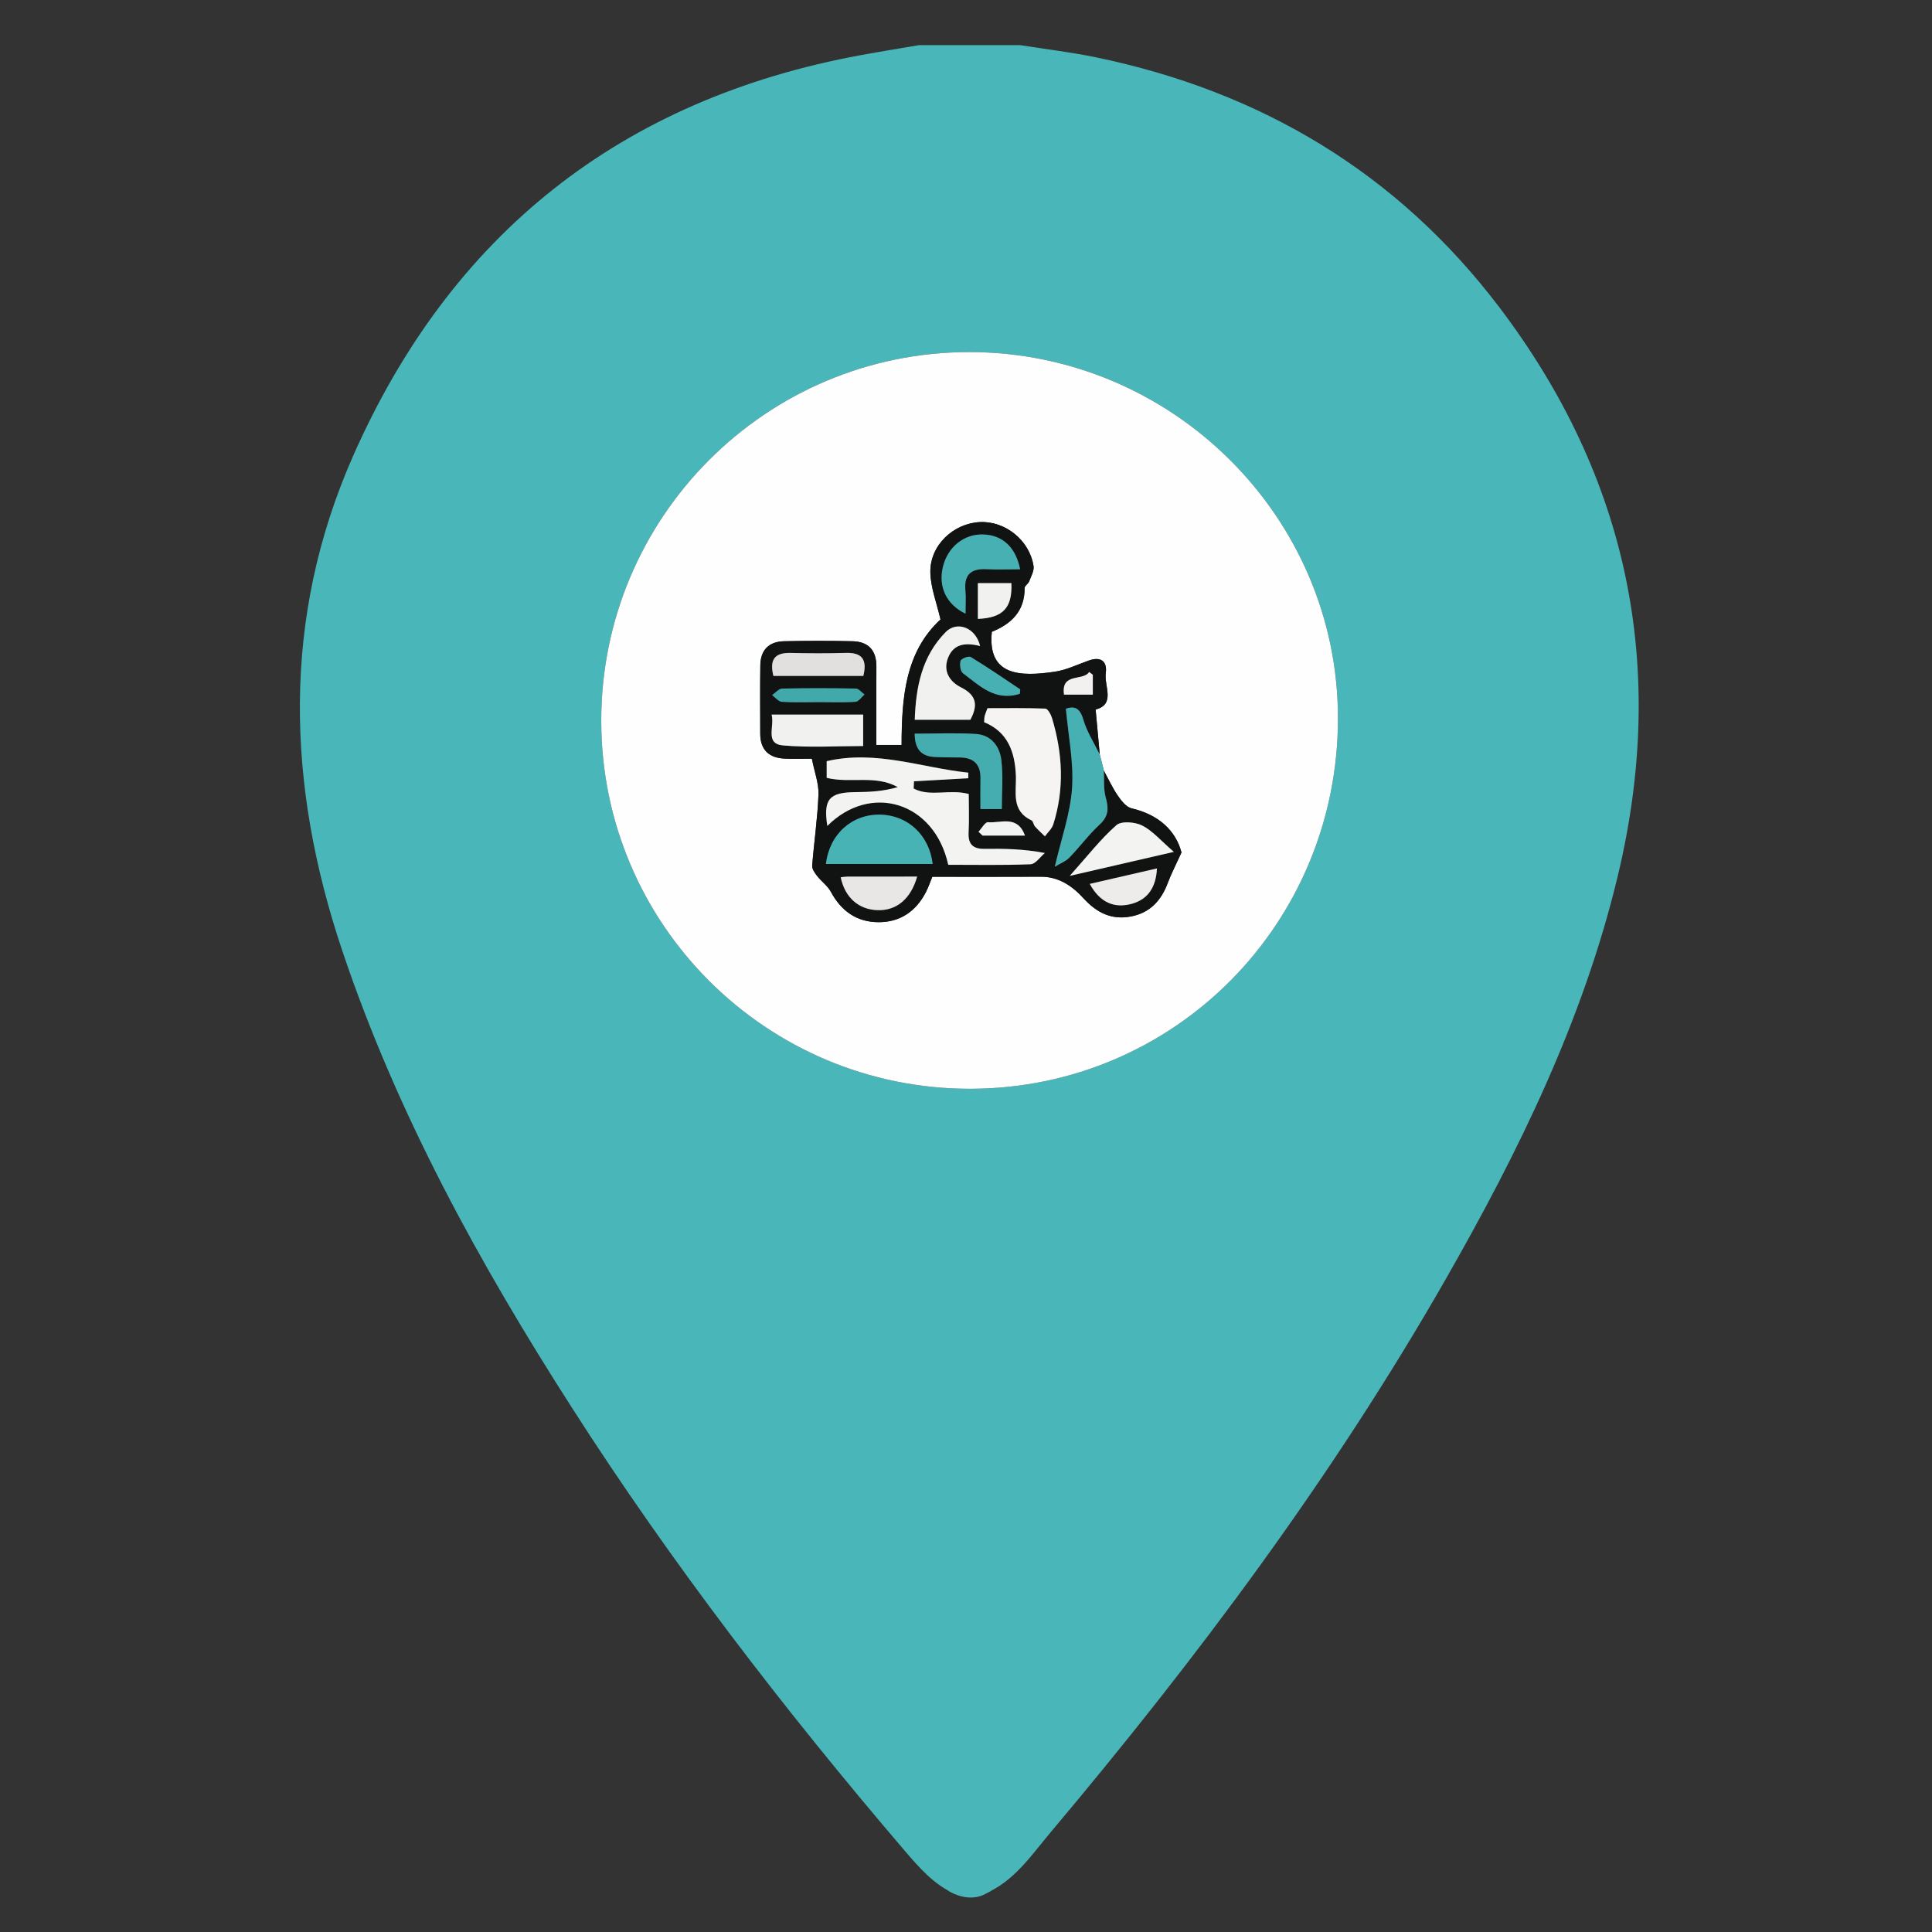 <?xml version="1.0" encoding="utf-8"?>
<!-- Generator: Adobe Illustrator 16.0.2, SVG Export Plug-In . SVG Version: 6.00 Build 0)  -->
<!DOCTYPE svg PUBLIC "-//W3C//DTD SVG 1.1//EN" "http://www.w3.org/Graphics/SVG/1.1/DTD/svg11.dtd">
<svg version="1.1" id="Layer_1" xmlns="http://www.w3.org/2000/svg" xmlns:xlink="http://www.w3.org/1999/xlink" x="0px" y="0px"
	 width="470px" height="470px" viewBox="0 0 470 470" enable-background="new 0 0 470 470" xml:space="preserve">
<rect x="0" y="0" width="470" height="470" fill="#333333" stroke="none"/>
<g>
	<path fill-rule="evenodd" clip-rule="evenodd" fill="#49B7B9" d="M223.58,10.98c8.199,0,16.399,0,24.598,0
		c6.141,0.974,12.332,1.705,18.414,2.962c40.105,8.292,73.345,28.114,98.133,60.786c31.42,41.416,40.987,87.802,28.813,138.458
		c-8.425,35.051-24.143,67.063-41.897,98.105c-27.481,48.046-60.492,92.2-96.075,134.479c-4.744,5.637-8.921,12.016-16.173,15.007
		c-2.343,0-4.685,0-7.028,0c-5.031-2.193-8.713-6.384-12.129-10.379c-29.32-34.288-56.789-69.989-81.152-108.013
		c-22.471-35.07-42.461-71.368-55.8-111.045c-13.606-40.471-14.796-80.95,2.589-120.358c23.834-54.026,65.216-86.872,123.644-97.587
		C214.195,12.537,218.892,11.783,223.58,10.98z M236.002,264.868c49.679-0.034,89.506-40.165,89.485-90.167
		c-0.02-49.008-40.394-89.076-89.73-89.05c-49.448,0.026-89.517,40.204-89.488,89.734
		C146.297,224.838,186.475,264.903,236.002,264.868z"/>
	<path fill-rule="evenodd" clip-rule="evenodd" fill="#FEFEFE" d="M236.002,264.868c-49.527,0.035-89.705-40.03-89.733-89.482
		c-0.028-49.53,40.04-89.708,89.488-89.734c49.336-0.026,89.71,40.042,89.73,89.05C325.508,224.703,285.681,264.834,236.002,264.868
		z M268.537,187.474c-0.332-1.303-0.664-2.607-0.996-3.911c-0.328-3.575-0.656-7.151-1.006-10.952
		c4.913-1.292,2.033-5.714,2.468-8.89c0.386-2.822-1.17-4.07-4.086-3.047c-2.753,0.966-5.461,2.312-8.302,2.731
		c-8.386,1.24-16.442,1.092-15.33-9.709c4.719-1.892,8.02-5.009,7.976-10.661c-0.005-0.522,0.868-0.998,1.095-1.587
		c0.469-1.223,1.255-2.581,1.073-3.754c-0.966-6.262-6.878-10.982-13.053-10.688c-6.443,0.306-12.147,5.648-12.049,12.19
		c0.056,3.729,1.545,7.436,2.468,11.501c-8.603,7.931-9.441,19.048-9.461,30.528c-1.963,0-3.917,0-6.143,0
		c0-6.538-0.028-12.803,0.01-19.068c0.024-3.944-1.942-6.072-5.803-6.163c-5.555-0.13-11.119-0.122-16.675,0.002
		c-3.632,0.081-5.7,2.107-5.755,5.791c-0.084,5.558-0.029,11.118-0.023,16.676c0.004,3.951,2.116,5.912,5.941,6.084
		c2.289,0.103,4.586,0.019,6.615,0.019c0.647,3.274,1.712,6.014,1.613,8.71c-0.212,5.775-1.084,11.525-1.529,17.297
		c-0.063,0.813,0.63,1.792,1.197,2.521c1.045,1.344,2.558,2.396,3.344,3.857c2.512,4.669,6.282,7.359,11.55,7.389
		c5.28,0.031,9.152-2.632,11.572-7.321c0.589-1.143,1-2.378,1.559-3.728c8.863,0,17.627,0.033,26.39-0.014
		c4.373-0.023,7.659,2.266,10.359,5.218c3.231,3.534,6.837,5.379,11.629,4.441c4.621-0.904,7.315-3.887,8.908-8.162
		c0.808-2.167,1.894-4.232,3.33-7.393c-1.39-5.292-5.509-9.194-12.16-10.745c-1.295-0.302-2.486-1.844-3.336-3.082
		C270.619,191.65,269.649,189.513,268.537,187.474z"/>
	<path fill-rule="evenodd" clip-rule="evenodd" fill="#111212" d="M268.537,187.474c1.112,2.04,2.082,4.177,3.39,6.083
		c0.85,1.238,2.041,2.779,3.336,3.082c6.651,1.551,10.771,5.453,12.16,10.745c-1.437,3.161-2.522,5.225-3.33,7.393
		c-1.593,4.274-4.287,7.257-8.908,8.162c-4.792,0.938-8.397-0.907-11.629-4.441c-2.7-2.953-5.986-5.242-10.359-5.218
		c-8.763,0.047-17.526,0.014-26.39,0.014c-0.558,1.35-0.969,2.585-1.559,3.728c-2.419,4.688-6.292,7.352-11.572,7.321
		c-5.268-0.03-9.038-2.72-11.55-7.389c-0.786-1.46-2.298-2.513-3.344-3.857c-0.567-0.729-1.26-1.708-1.197-2.521
		c0.445-5.772,1.316-11.521,1.529-17.297c0.099-2.696-0.966-5.436-1.613-8.71c-2.028,0-4.326,0.084-6.615-0.019
		c-3.825-0.172-5.937-2.133-5.941-6.084c-0.006-5.559-0.061-11.119,0.023-16.676c0.056-3.684,2.124-5.71,5.755-5.791
		c5.556-0.124,11.12-0.132,16.675-0.002c3.861,0.091,5.827,2.219,5.803,6.163c-0.038,6.265-0.01,12.53-0.01,19.068
		c2.226,0,4.18,0,6.143,0c0.02-11.479,0.858-22.597,9.461-30.528c-0.923-4.065-2.412-7.772-2.468-11.501
		c-0.098-6.542,5.606-11.884,12.049-12.19c6.175-0.294,12.087,4.426,13.053,10.688c0.182,1.173-0.604,2.531-1.073,3.754
		c-0.227,0.589-1.1,1.065-1.095,1.587c0.044,5.651-3.257,8.769-7.976,10.661c-1.112,10.801,6.944,10.95,15.33,9.709
		c2.841-0.42,5.549-1.766,8.302-2.731c2.916-1.023,4.472,0.225,4.086,3.047c-0.435,3.176,2.445,7.597-2.468,8.89
		c0.35,3.801,0.678,7.377,1.006,10.952c-1.374-2.838-3.142-5.562-4.012-8.547c-0.857-2.939-2.271-3.269-4.229-2.613
		c0.59,6.622,1.93,13.02,1.502,19.299c-0.422,6.224-2.624,12.327-4.2,19.15c1.372-0.834,2.68-1.317,3.552-2.22
		c2.539-2.624,4.721-5.612,7.393-8.081c2.201-2.034,2.176-3.977,1.439-6.593C268.412,191.917,268.656,189.644,268.537,187.474z
		 M201.107,185.17c0,1.396,0,2.649,0,4.058c5.768,1.418,11.805-0.797,17.29,2.251c-3.445,1.029-6.891,1.199-10.337,1.226
		c-6.364,0.048-7.797,1.742-6.798,8.222c10.512-10.523,26.032-5.921,29.419,9.451c6.632,0,13.345,0.138,20.042-0.129
		c1.188-0.048,2.31-1.78,3.461-2.734c-5.373-1.028-10.042-1.067-14.709-1.014c-2.752,0.032-3.99-1.105-3.841-3.965
		c0.163-3.167,0.037-6.348,0.037-9.379c-4.668-1.28-9.396,0.791-13.405-1.328c0.028-0.585,0.056-1.171,0.084-1.757
		c4.401-0.248,8.802-0.496,13.204-0.745c0-0.454,0.002-0.908,0.003-1.363C224.168,186.774,213.127,182.385,201.107,185.17z
		 M239.411,175.693c5.758,2.349,7.487,7.238,7.717,12.976c0.16,4.018-1.218,8.539,3.798,10.897c0.418,0.196,0.474,1.06,0.847,1.481
		c0.755,0.853,1.612,1.614,2.428,2.413c0.692-0.963,1.688-1.829,2.03-2.903c2.749-8.636,2.283-17.282-0.304-25.864
		c-0.267-0.886-1.035-2.285-1.616-2.308c-4.647-0.19-9.305-0.106-14.08-0.106c-0.196,0.531-0.487,1.199-0.684,1.894
		C239.431,174.581,239.464,175.032,239.411,175.693z M226.886,210.184c-0.801-7.005-6.052-11.884-12.754-12.008
		c-6.898-0.128-12.362,4.763-13.207,12.008C209.587,210.184,218.226,210.184,226.886,210.184z M238.435,157.168
		c-1.053-4.511-5.615-6.218-8.385-3.397c-5.778,5.881-7.251,13.318-7.518,21.336c4.761,0,9.216,0,13.52,0
		c1.977-3.625,1.443-6.029-2.247-7.878c-2.809-1.408-4.475-4.001-3.131-7.295C232.015,156.641,234.85,156.25,238.435,157.168z
		 M222.513,178.479c0.029,3.666,1.512,5.513,4.871,5.675c2.033,0.098,4.073,0.099,6.11,0.116c3.407,0.029,5.087,1.696,5.022,5.137
		c-0.046,2.427-0.01,4.854-0.01,7.417c2.078,0,3.618,0,5.21,0c0-4.078,0.343-8.011-0.104-11.853
		c-0.392-3.371-2.463-6.173-6.15-6.414C232.589,178.237,227.679,178.479,222.513,178.479z M248.171,138.495
		c-1.084-5.4-4.271-8.29-8.892-8.473c-4.799-0.189-8.836,3.1-9.948,8.106c-1.051,4.73,0.948,8.941,5.551,11.164
		c0-2,0.141-3.862-0.029-5.694c-0.358-3.851,1.42-5.316,5.114-5.128C242.574,138.602,245.193,138.495,248.171,138.495z
		 M187.713,173.837c0.759,3.005-1.725,7.124,2.839,7.514c6.461,0.552,13.004,0.14,19.432,0.14c0-2.891,0-5.263,0-7.654
		C202.558,173.837,195.458,173.837,187.713,173.837z M260.242,213.073c8.83-2.036,16.335-3.767,25.32-5.839
		c-3.177-2.74-5.16-5.125-7.701-6.409c-1.74-0.879-5.069-1.151-6.274-0.089C267.734,204.128,264.542,208.269,260.242,213.073z
		 M210.026,164.439c0.942-3.809-0.153-5.72-4.202-5.604c-4.512,0.128-9.033,0.109-13.546,0.005c-4.059-0.093-5.054,1.862-4.133,5.6
		C195.527,164.439,202.758,164.439,210.026,164.439z M223.121,213.247c-5.92,0-11.444-0.004-16.966,0.007
		c-0.541,0.001-1.082,0.103-1.641,0.159c1.031,4.917,4.327,7.827,8.903,8.004C218.019,221.595,221.554,218.76,223.121,213.247z
		 M265.105,215.027c2.499,4.561,5.957,5.983,10.149,4.862c3.98-1.065,5.97-4.019,6.199-8.628
		C275.849,212.553,270.685,213.742,265.105,215.027z M199.383,170.812c2.917,0,5.843,0.127,8.744-0.085
		c0.77-0.057,1.464-1.154,2.193-1.774c-0.705-0.503-1.402-1.429-2.117-1.443c-5.977-0.118-11.958-0.131-17.934,0.005
		c-0.827,0.019-1.631,1.033-2.445,1.586c0.791,0.57,1.554,1.581,2.378,1.634C193.25,170.932,196.321,170.813,199.383,170.812z
		 M248.097,168.777c0.027-0.557,0.161-1.027,0.036-1.112c-3.964-2.664-7.913-5.357-11.991-7.837
		c-0.501-0.305-2.308,0.391-2.465,0.928c-0.265,0.906-0.058,2.545,0.586,3.025C238.273,166.778,242.04,170.7,248.097,168.777z
		 M237.886,150.567c6.149-0.262,8.411-2.724,8.162-8.72c-2.664,0-5.339,0-8.162,0C237.886,144.846,237.886,147.582,237.886,150.567z
		 M238.033,202.341c0.331,0.311,0.663,0.622,0.995,0.932c3.293,0,6.588,0,10.321,0c-1.855-5.107-5.944-2.963-8.995-3.254
		C239.66,199.953,238.811,201.524,238.033,202.341z M265.852,164.147c-0.3-0.227-0.599-0.454-0.898-0.68
		c-1.451,2.325-6.887,0.016-6.115,5.524c2.698,0,4.814,0,7.014,0C265.852,167.231,265.852,165.689,265.852,164.147z"/>
	<path fill-rule="evenodd" clip-rule="evenodd" fill="#46B0B2" d="M268.537,187.474c0.119,2.17-0.125,4.443,0.448,6.485
		c0.736,2.616,0.762,4.559-1.439,6.593c-2.672,2.468-4.854,5.457-7.393,8.081c-0.872,0.902-2.18,1.386-3.552,2.22
		c1.576-6.823,3.778-12.926,4.2-19.15c0.428-6.279-0.912-12.677-1.502-19.299c1.959-0.656,3.372-0.327,4.229,2.613
		c0.87,2.985,2.638,5.708,4.012,8.547C267.873,184.867,268.205,186.17,268.537,187.474z"/>
	<path fill-rule="evenodd" clip-rule="evenodd" fill="#F3F3F2" d="M201.107,185.17c12.02-2.785,23.061,1.604,34.449,2.794
		c-0.001,0.455-0.003,0.909-0.003,1.363c-4.401,0.249-8.803,0.497-13.204,0.745c-0.028,0.586-0.056,1.171-0.084,1.757
		c4.009,2.119,8.736,0.048,13.405,1.328c0,3.031,0.126,6.212-0.037,9.379c-0.148,2.86,1.089,3.997,3.841,3.965
		c4.667-0.053,9.336-0.015,14.709,1.014c-1.151,0.954-2.273,2.686-3.461,2.734c-6.696,0.267-13.409,0.129-20.042,0.129
		c-3.388-15.372-18.908-19.974-29.419-9.451c-0.999-6.48,0.434-8.174,6.798-8.222c3.447-0.026,6.892-0.197,10.337-1.226
		c-5.485-3.048-11.522-0.833-17.29-2.251C201.107,187.82,201.107,186.566,201.107,185.17z"/>
	<path fill-rule="evenodd" clip-rule="evenodd" fill="#F5F4F3" d="M239.411,175.693c0.053-0.661,0.02-1.112,0.136-1.521
		c0.196-0.695,0.487-1.363,0.684-1.894c4.775,0,9.433-0.084,14.08,0.106c0.581,0.023,1.35,1.422,1.616,2.308
		c2.587,8.582,3.053,17.228,0.304,25.864c-0.343,1.074-1.338,1.94-2.03,2.903c-0.815-0.799-1.673-1.561-2.428-2.413
		c-0.373-0.421-0.429-1.285-0.847-1.481c-5.016-2.358-3.638-6.879-3.798-10.897C246.898,182.931,245.169,178.042,239.411,175.693z"
		/>
	<path fill-rule="evenodd" clip-rule="evenodd" fill="#47B3B5" d="M226.886,210.184c-8.66,0-17.299,0-25.961,0
		c0.845-7.246,6.309-12.137,13.207-12.008C220.834,198.3,226.084,203.178,226.886,210.184z"/>
	<path fill-rule="evenodd" clip-rule="evenodd" fill="#F1F1F0" d="M238.435,157.168c-3.584-0.918-6.419-0.528-7.761,2.765
		c-1.343,3.294,0.323,5.887,3.131,7.295c3.69,1.85,4.224,4.253,2.247,7.878c-4.304,0-8.759,0-13.52,0
		c0.267-8.018,1.74-15.455,7.518-21.336C232.82,150.951,237.382,152.658,238.435,157.168z"/>
	<path fill-rule="evenodd" clip-rule="evenodd" fill="#45ADAF" d="M222.513,178.479c5.166,0,10.076-0.241,14.95,0.079
		c3.688,0.241,5.759,3.043,6.15,6.414c0.446,3.842,0.104,7.775,0.104,11.853c-1.592,0-3.132,0-5.21,0
		c0-2.563-0.036-4.991,0.01-7.417c0.064-3.441-1.615-5.108-5.022-5.137c-2.037-0.017-4.077-0.018-6.11-0.116
		C224.025,183.991,222.542,182.145,222.513,178.479z"/>
	<path fill-rule="evenodd" clip-rule="evenodd" fill="#46B0B2" d="M248.171,138.495c-2.978,0-5.597,0.107-8.203-0.025
		c-3.694-0.188-5.472,1.277-5.114,5.128c0.169,1.832,0.029,3.693,0.029,5.694c-4.604-2.222-6.603-6.433-5.551-11.164
		c1.112-5.006,5.149-8.295,9.948-8.106C243.899,130.205,247.087,133.094,248.171,138.495z"/>
	<path fill-rule="evenodd" clip-rule="evenodd" fill="#F1F1F0" d="M187.713,173.837c7.744,0,14.845,0,22.271,0
		c0,2.391,0,4.763,0,7.654c-6.428,0-12.971,0.412-19.432-0.14C185.988,180.961,188.472,176.843,187.713,173.837z"/>
	<path fill-rule="evenodd" clip-rule="evenodd" fill="#F3F3F2" d="M260.242,213.073c4.3-4.804,7.492-8.945,11.345-12.337
		c1.205-1.062,4.534-0.79,6.274,0.089c2.541,1.284,4.524,3.668,7.701,6.409C276.577,209.306,269.072,211.037,260.242,213.073z"/>
	<path fill-rule="evenodd" clip-rule="evenodd" fill="#E1E0DE" d="M210.026,164.439c-7.268,0-14.499,0-21.881,0
		c-0.921-3.737,0.074-5.693,4.133-5.6c4.514,0.104,9.034,0.123,13.546-0.005C209.873,158.719,210.968,160.63,210.026,164.439z"/>
	<path fill-rule="evenodd" clip-rule="evenodd" fill="#E8E7E5" d="M223.121,213.247c-1.567,5.513-5.102,8.349-9.704,8.171
		c-4.577-0.178-7.872-3.087-8.903-8.004c0.559-0.057,1.1-0.158,1.641-0.159C211.677,213.242,217.201,213.247,223.121,213.247z"/>
	<path fill-rule="evenodd" clip-rule="evenodd" fill="#EDECEA" d="M265.105,215.027c5.579-1.285,10.743-2.475,16.349-3.766
		c-0.229,4.609-2.219,7.563-6.199,8.628C271.063,221.011,267.604,219.588,265.105,215.027z"/>
	<path fill-rule="evenodd" clip-rule="evenodd" fill="#42A9AA" d="M199.383,170.812c-3.062,0.001-6.133,0.12-9.182-0.077
		c-0.824-0.053-1.587-1.063-2.378-1.634c0.814-0.553,1.618-1.567,2.445-1.586c5.976-0.137,11.957-0.123,17.934-0.005
		c0.715,0.014,1.412,0.94,2.117,1.443c-0.729,0.62-1.423,1.718-2.193,1.774C205.226,170.938,202.299,170.812,199.383,170.812z"/>
	<path fill-rule="evenodd" clip-rule="evenodd" fill="#46B0B2" d="M248.097,168.777c-6.057,1.922-9.823-1.999-13.834-4.996
		c-0.644-0.48-0.851-2.119-0.586-3.025c0.158-0.537,1.964-1.232,2.465-0.928c4.078,2.48,8.027,5.173,11.991,7.837
		C248.258,167.75,248.124,168.22,248.097,168.777z"/>
	<path fill-rule="evenodd" clip-rule="evenodd" fill="#F1F1F0" d="M237.886,150.567c0-2.985,0-5.721,0-8.72c2.823,0,5.498,0,8.162,0
		C246.297,147.844,244.035,150.306,237.886,150.567z"/>
	<path fill-rule="evenodd" clip-rule="evenodd" fill="#F4F3F3" d="M238.033,202.341c0.777-0.817,1.627-2.388,2.321-2.322
		c3.051,0.291,7.14-1.854,8.995,3.254c-3.733,0-7.028,0-10.321,0C238.696,202.963,238.364,202.652,238.033,202.341z"/>
	<path fill-rule="evenodd" clip-rule="evenodd" fill="#F2F1F0" d="M265.852,164.147c0,1.542,0,3.083,0,4.844
		c-2.199,0-4.315,0-7.014,0c-0.771-5.508,4.664-3.199,6.115-5.524C265.253,163.694,265.552,163.92,265.852,164.147z"/>
	<path fill-rule="evenodd" clip-rule="evenodd" fill="#49B7B9" d="M230.677,459.942c0,0,4.323,2.975,8.657,0.995l1.846-0.995"/>
</g>
</svg>
